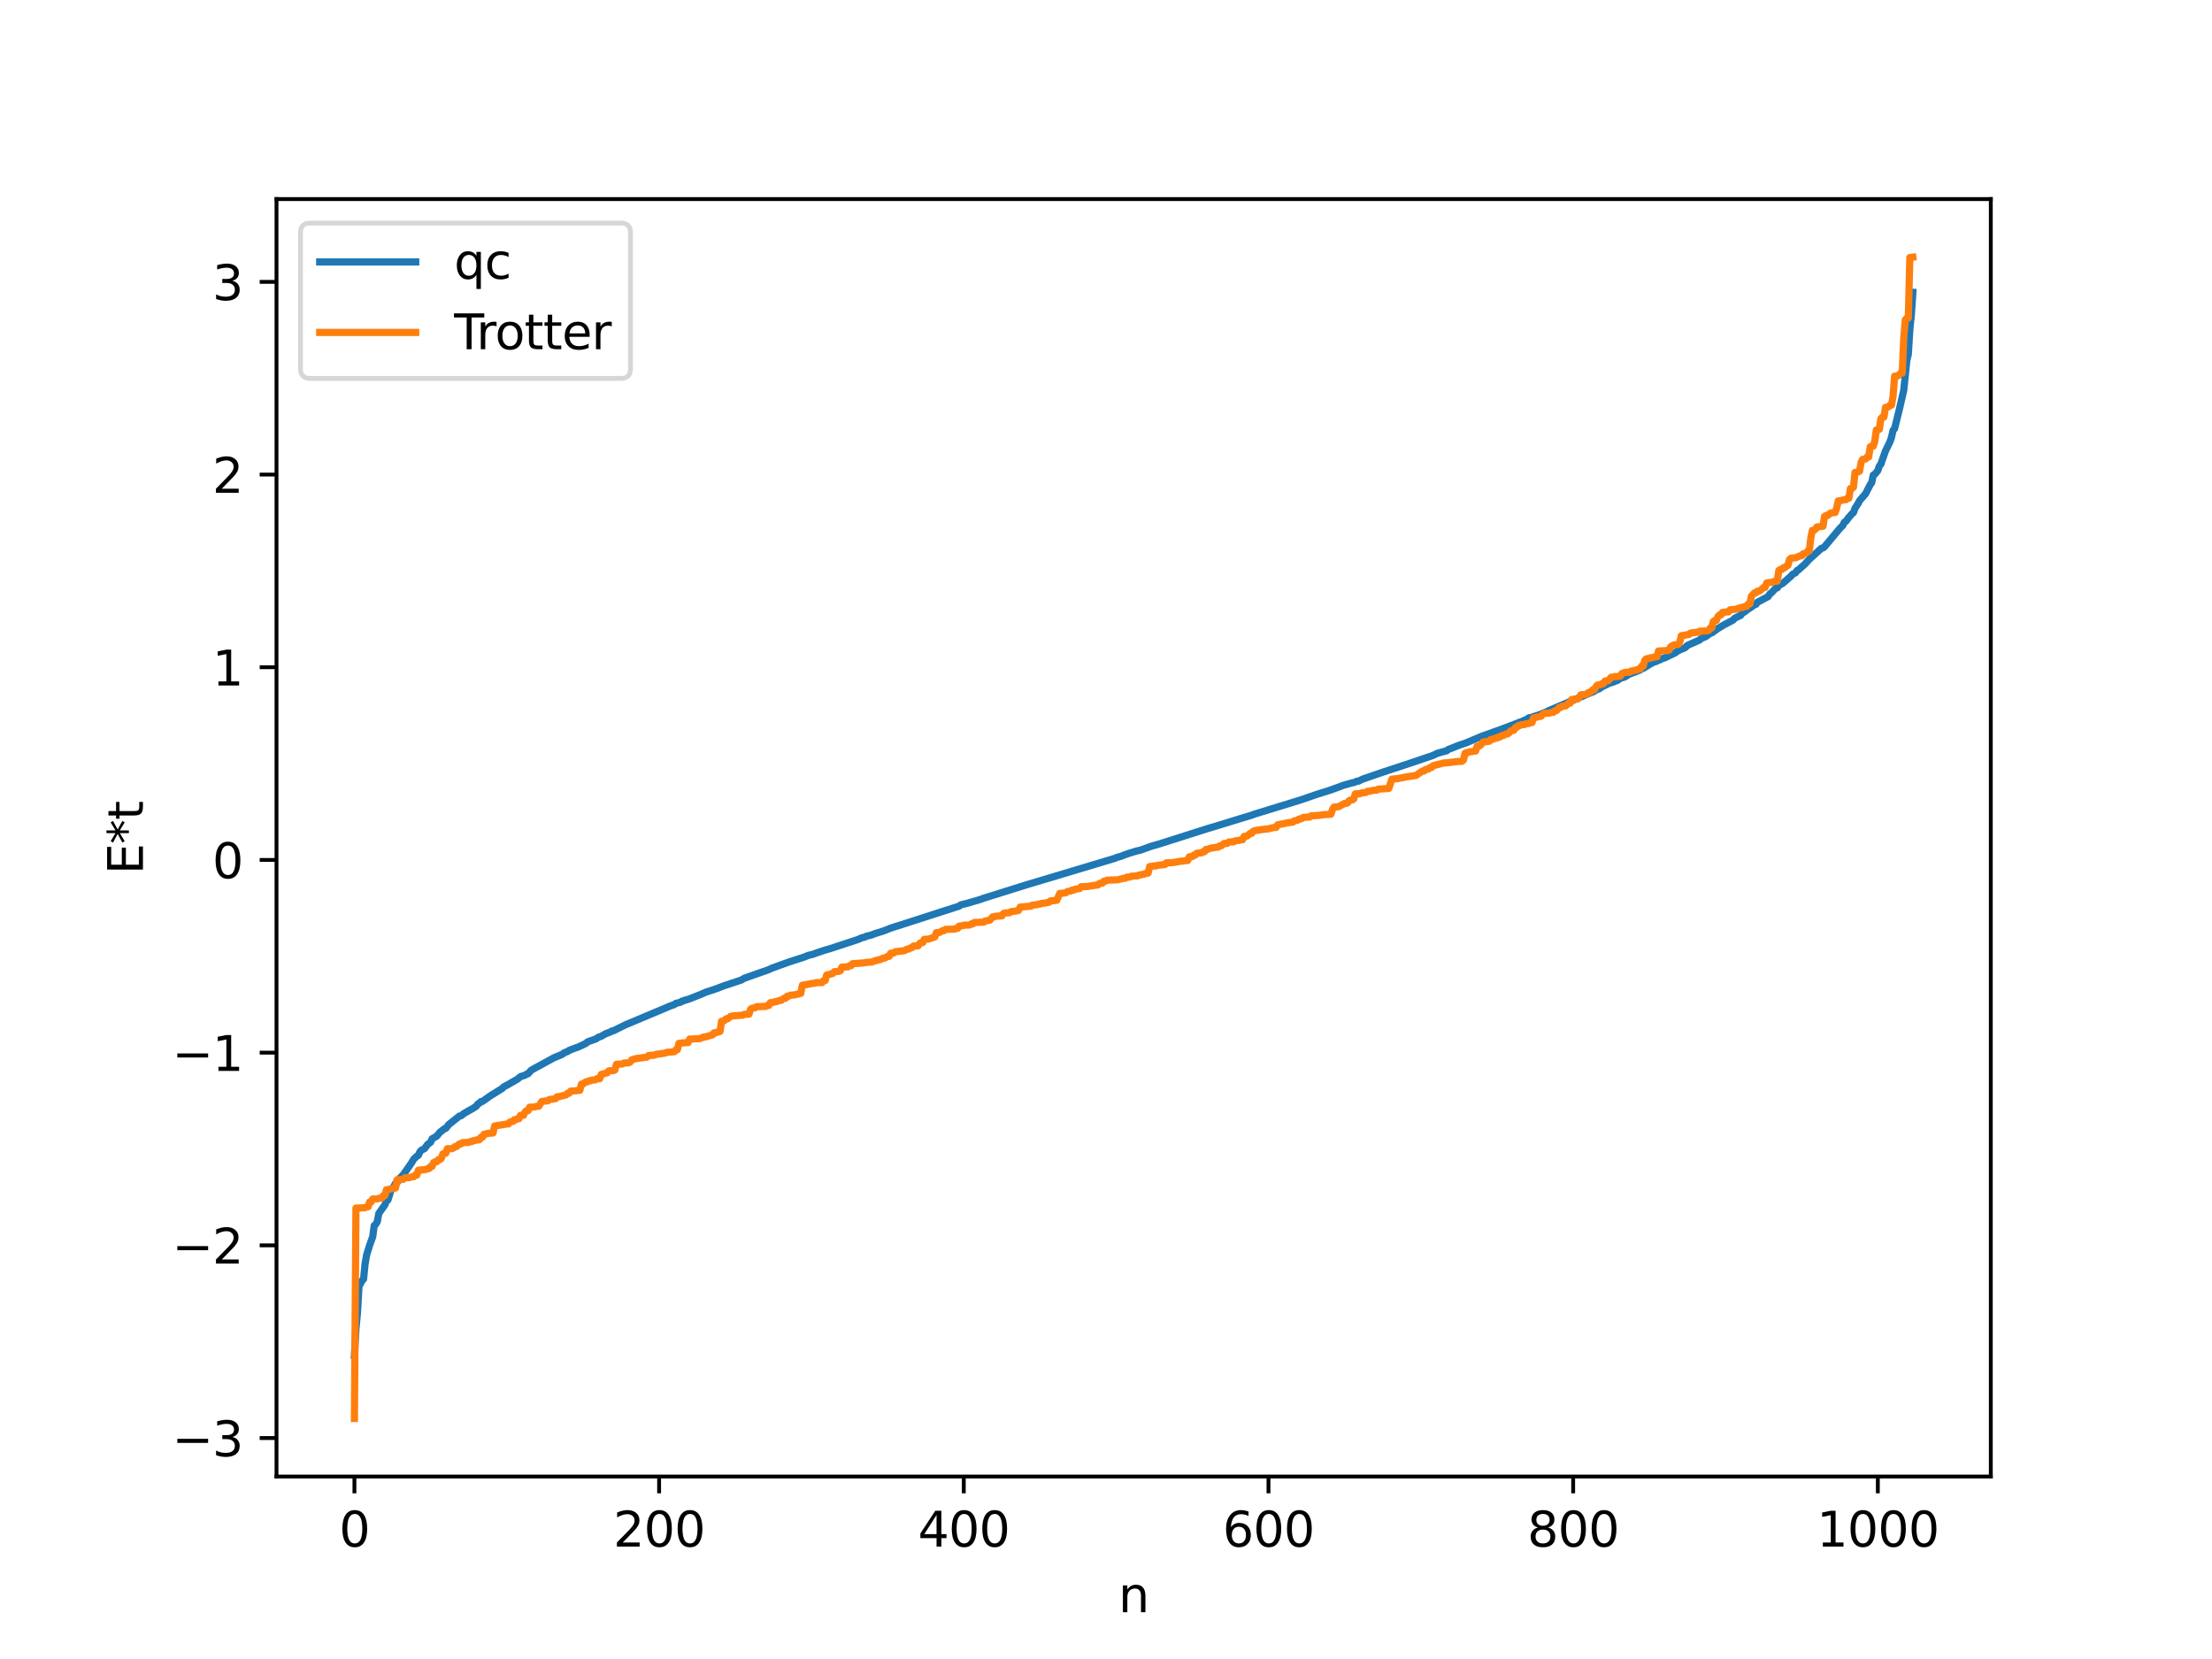 <?xml version="1.0" encoding="utf-8" standalone="no"?>
<!DOCTYPE svg PUBLIC "-//W3C//DTD SVG 1.1//EN"
  "http://www.w3.org/Graphics/SVG/1.1/DTD/svg11.dtd">
<svg xmlns:xlink="http://www.w3.org/1999/xlink" width="460.8pt" height="345.6pt" viewBox="0 0 460.8 345.6" xmlns="http://www.w3.org/2000/svg" version="1.1">
 <defs>
  <style type="text/css">*{stroke-linejoin: round; stroke-linecap: butt}</style>
 </defs>
 <g id="figure_1">
  <g id="patch_1">
   <path d="M 0 345.6 
L 460.8 345.6 
L 460.8 0 
L 0 0 
z
" style="fill: #ffffff"/>
  </g>
  <g id="axes_1">
   <g id="patch_2">
    <path d="M 57.6 307.584 
L 414.72 307.584 
L 414.72 41.472 
L 57.6 41.472 
z
" style="fill: #ffffff"/>
   </g>
   <g id="matplotlib.axis_1">
    <g id="xtick_1">
     <g id="line2d_1">
      <defs>
       <path id="m2cb84e9b79" d="M 0 0 
L 0 3.5 
" style="stroke: #000000; stroke-width: 0.8"/>
      </defs>
      <g>
       <use xlink:href="#m2cb84e9b79" x="73.833" y="307.584" style="stroke: #000000; stroke-width: 0.8"/>
      </g>
     </g>
     <g id="text_1">
      <!-- 0 -->
      <g transform="translate(70.651 322.182) scale(0.1 -0.1)">
       <defs>
        <path id="DejaVuSans-30" d="M 2034 4250 
Q 1547 4250 1301 3770 
Q 1056 3291 1056 2328 
Q 1056 1369 1301 889 
Q 1547 409 2034 409 
Q 2525 409 2770 889 
Q 3016 1369 3016 2328 
Q 3016 3291 2770 3770 
Q 2525 4250 2034 4250 
z
M 2034 4750 
Q 2819 4750 3233 4129 
Q 3647 3509 3647 2328 
Q 3647 1150 3233 529 
Q 2819 -91 2034 -91 
Q 1250 -91 836 529 
Q 422 1150 422 2328 
Q 422 3509 836 4129 
Q 1250 4750 2034 4750 
z
" transform="scale(0.016)"/>
       </defs>
       <use xlink:href="#DejaVuSans-30"/>
      </g>
     </g>
    </g>
    <g id="xtick_2">
     <g id="line2d_2">
      <g>
       <use xlink:href="#m2cb84e9b79" x="137.304" y="307.584" style="stroke: #000000; stroke-width: 0.8"/>
      </g>
     </g>
     <g id="text_2">
      <!-- 200 -->
      <g transform="translate(127.76 322.182) scale(0.1 -0.1)">
       <defs>
        <path id="DejaVuSans-32" d="M 1228 531 
L 3431 531 
L 3431 0 
L 469 0 
L 469 531 
Q 828 903 1448 1529 
Q 2069 2156 2228 2338 
Q 2531 2678 2651 2914 
Q 2772 3150 2772 3378 
Q 2772 3750 2511 3984 
Q 2250 4219 1831 4219 
Q 1534 4219 1204 4116 
Q 875 4013 500 3803 
L 500 4441 
Q 881 4594 1212 4672 
Q 1544 4750 1819 4750 
Q 2544 4750 2975 4387 
Q 3406 4025 3406 3419 
Q 3406 3131 3298 2873 
Q 3191 2616 2906 2266 
Q 2828 2175 2409 1742 
Q 1991 1309 1228 531 
z
" transform="scale(0.016)"/>
       </defs>
       <use xlink:href="#DejaVuSans-32"/>
       <use xlink:href="#DejaVuSans-30" x="63.623"/>
       <use xlink:href="#DejaVuSans-30" x="127.246"/>
      </g>
     </g>
    </g>
    <g id="xtick_3">
     <g id="line2d_3">
      <g>
       <use xlink:href="#m2cb84e9b79" x="200.775" y="307.584" style="stroke: #000000; stroke-width: 0.8"/>
      </g>
     </g>
     <g id="text_3">
      <!-- 400 -->
      <g transform="translate(191.231 322.182) scale(0.1 -0.1)">
       <defs>
        <path id="DejaVuSans-34" d="M 2419 4116 
L 825 1625 
L 2419 1625 
L 2419 4116 
z
M 2253 4666 
L 3047 4666 
L 3047 1625 
L 3713 1625 
L 3713 1100 
L 3047 1100 
L 3047 0 
L 2419 0 
L 2419 1100 
L 313 1100 
L 313 1709 
L 2253 4666 
z
" transform="scale(0.016)"/>
       </defs>
       <use xlink:href="#DejaVuSans-34"/>
       <use xlink:href="#DejaVuSans-30" x="63.623"/>
       <use xlink:href="#DejaVuSans-30" x="127.246"/>
      </g>
     </g>
    </g>
    <g id="xtick_4">
     <g id="line2d_4">
      <g>
       <use xlink:href="#m2cb84e9b79" x="264.246" y="307.584" style="stroke: #000000; stroke-width: 0.8"/>
      </g>
     </g>
     <g id="text_4">
      <!-- 600 -->
      <g transform="translate(254.702 322.182) scale(0.1 -0.1)">
       <defs>
        <path id="DejaVuSans-36" d="M 2113 2584 
Q 1688 2584 1439 2293 
Q 1191 2003 1191 1497 
Q 1191 994 1439 701 
Q 1688 409 2113 409 
Q 2538 409 2786 701 
Q 3034 994 3034 1497 
Q 3034 2003 2786 2293 
Q 2538 2584 2113 2584 
z
M 3366 4563 
L 3366 3988 
Q 3128 4100 2886 4159 
Q 2644 4219 2406 4219 
Q 1781 4219 1451 3797 
Q 1122 3375 1075 2522 
Q 1259 2794 1537 2939 
Q 1816 3084 2150 3084 
Q 2853 3084 3261 2657 
Q 3669 2231 3669 1497 
Q 3669 778 3244 343 
Q 2819 -91 2113 -91 
Q 1303 -91 875 529 
Q 447 1150 447 2328 
Q 447 3434 972 4092 
Q 1497 4750 2381 4750 
Q 2619 4750 2861 4703 
Q 3103 4656 3366 4563 
z
" transform="scale(0.016)"/>
       </defs>
       <use xlink:href="#DejaVuSans-36"/>
       <use xlink:href="#DejaVuSans-30" x="63.623"/>
       <use xlink:href="#DejaVuSans-30" x="127.246"/>
      </g>
     </g>
    </g>
    <g id="xtick_5">
     <g id="line2d_5">
      <g>
       <use xlink:href="#m2cb84e9b79" x="327.717" y="307.584" style="stroke: #000000; stroke-width: 0.8"/>
      </g>
     </g>
     <g id="text_5">
      <!-- 800 -->
      <g transform="translate(318.173 322.182) scale(0.1 -0.1)">
       <defs>
        <path id="DejaVuSans-38" d="M 2034 2216 
Q 1584 2216 1326 1975 
Q 1069 1734 1069 1313 
Q 1069 891 1326 650 
Q 1584 409 2034 409 
Q 2484 409 2743 651 
Q 3003 894 3003 1313 
Q 3003 1734 2745 1975 
Q 2488 2216 2034 2216 
z
M 1403 2484 
Q 997 2584 770 2862 
Q 544 3141 544 3541 
Q 544 4100 942 4425 
Q 1341 4750 2034 4750 
Q 2731 4750 3128 4425 
Q 3525 4100 3525 3541 
Q 3525 3141 3298 2862 
Q 3072 2584 2669 2484 
Q 3125 2378 3379 2068 
Q 3634 1759 3634 1313 
Q 3634 634 3220 271 
Q 2806 -91 2034 -91 
Q 1263 -91 848 271 
Q 434 634 434 1313 
Q 434 1759 690 2068 
Q 947 2378 1403 2484 
z
M 1172 3481 
Q 1172 3119 1398 2916 
Q 1625 2713 2034 2713 
Q 2441 2713 2670 2916 
Q 2900 3119 2900 3481 
Q 2900 3844 2670 4047 
Q 2441 4250 2034 4250 
Q 1625 4250 1398 4047 
Q 1172 3844 1172 3481 
z
" transform="scale(0.016)"/>
       </defs>
       <use xlink:href="#DejaVuSans-38"/>
       <use xlink:href="#DejaVuSans-30" x="63.623"/>
       <use xlink:href="#DejaVuSans-30" x="127.246"/>
      </g>
     </g>
    </g>
    <g id="xtick_6">
     <g id="line2d_6">
      <g>
       <use xlink:href="#m2cb84e9b79" x="391.188" y="307.584" style="stroke: #000000; stroke-width: 0.8"/>
      </g>
     </g>
     <g id="text_6">
      <!-- 1000 -->
      <g transform="translate(378.463 322.182) scale(0.1 -0.1)">
       <defs>
        <path id="DejaVuSans-31" d="M 794 531 
L 1825 531 
L 1825 4091 
L 703 3866 
L 703 4441 
L 1819 4666 
L 2450 4666 
L 2450 531 
L 3481 531 
L 3481 0 
L 794 0 
L 794 531 
z
" transform="scale(0.016)"/>
       </defs>
       <use xlink:href="#DejaVuSans-31"/>
       <use xlink:href="#DejaVuSans-30" x="63.623"/>
       <use xlink:href="#DejaVuSans-30" x="127.246"/>
       <use xlink:href="#DejaVuSans-30" x="190.869"/>
      </g>
     </g>
    </g>
    <g id="text_7">
     <!-- n -->
     <g transform="translate(232.991 335.861) scale(0.1 -0.1)">
      <defs>
       <path id="DejaVuSans-6e" d="M 3513 2113 
L 3513 0 
L 2938 0 
L 2938 2094 
Q 2938 2591 2744 2837 
Q 2550 3084 2163 3084 
Q 1697 3084 1428 2787 
Q 1159 2491 1159 1978 
L 1159 0 
L 581 0 
L 581 3500 
L 1159 3500 
L 1159 2956 
Q 1366 3272 1645 3428 
Q 1925 3584 2291 3584 
Q 2894 3584 3203 3211 
Q 3513 2838 3513 2113 
z
" transform="scale(0.016)"/>
      </defs>
      <use xlink:href="#DejaVuSans-6e"/>
     </g>
    </g>
   </g>
   <g id="matplotlib.axis_2">
    <g id="ytick_1">
     <g id="line2d_7">
      <defs>
       <path id="m5fd52ab9f4" d="M 0 0 
L -3.5 0 
" style="stroke: #000000; stroke-width: 0.8"/>
      </defs>
      <g>
       <use xlink:href="#m5fd52ab9f4" x="57.6" y="299.568" style="stroke: #000000; stroke-width: 0.8"/>
      </g>
     </g>
     <g id="text_8">
      <!-- −3 -->
      <g transform="translate(35.858 303.367) scale(0.1 -0.1)">
       <defs>
        <path id="DejaVuSans-2212" d="M 678 2272 
L 4684 2272 
L 4684 1741 
L 678 1741 
L 678 2272 
z
" transform="scale(0.016)"/>
        <path id="DejaVuSans-33" d="M 2597 2516 
Q 3050 2419 3304 2112 
Q 3559 1806 3559 1356 
Q 3559 666 3084 287 
Q 2609 -91 1734 -91 
Q 1441 -91 1130 -33 
Q 819 25 488 141 
L 488 750 
Q 750 597 1062 519 
Q 1375 441 1716 441 
Q 2309 441 2620 675 
Q 2931 909 2931 1356 
Q 2931 1769 2642 2001 
Q 2353 2234 1838 2234 
L 1294 2234 
L 1294 2753 
L 1863 2753 
Q 2328 2753 2575 2939 
Q 2822 3125 2822 3475 
Q 2822 3834 2567 4026 
Q 2313 4219 1838 4219 
Q 1578 4219 1281 4162 
Q 984 4106 628 3988 
L 628 4550 
Q 988 4650 1302 4700 
Q 1616 4750 1894 4750 
Q 2613 4750 3031 4423 
Q 3450 4097 3450 3541 
Q 3450 3153 3228 2886 
Q 3006 2619 2597 2516 
z
" transform="scale(0.016)"/>
       </defs>
       <use xlink:href="#DejaVuSans-2212"/>
       <use xlink:href="#DejaVuSans-33" x="83.789"/>
      </g>
     </g>
    </g>
    <g id="ytick_2">
     <g id="line2d_8">
      <g>
       <use xlink:href="#m5fd52ab9f4" x="57.6" y="259.426" style="stroke: #000000; stroke-width: 0.8"/>
      </g>
     </g>
     <g id="text_9">
      <!-- −2 -->
      <g transform="translate(35.858 263.225) scale(0.1 -0.1)">
       <use xlink:href="#DejaVuSans-2212"/>
       <use xlink:href="#DejaVuSans-32" x="83.789"/>
      </g>
     </g>
    </g>
    <g id="ytick_3">
     <g id="line2d_9">
      <g>
       <use xlink:href="#m5fd52ab9f4" x="57.6" y="219.284" style="stroke: #000000; stroke-width: 0.8"/>
      </g>
     </g>
     <g id="text_10">
      <!-- −1 -->
      <g transform="translate(35.858 223.083) scale(0.1 -0.1)">
       <use xlink:href="#DejaVuSans-2212"/>
       <use xlink:href="#DejaVuSans-31" x="83.789"/>
      </g>
     </g>
    </g>
    <g id="ytick_4">
     <g id="line2d_10">
      <g>
       <use xlink:href="#m5fd52ab9f4" x="57.6" y="179.142" style="stroke: #000000; stroke-width: 0.8"/>
      </g>
     </g>
     <g id="text_11">
      <!-- 0 -->
      <g transform="translate(44.237 182.941) scale(0.1 -0.1)">
       <use xlink:href="#DejaVuSans-30"/>
      </g>
     </g>
    </g>
    <g id="ytick_5">
     <g id="line2d_11">
      <g>
       <use xlink:href="#m5fd52ab9f4" x="57.6" y="139" style="stroke: #000000; stroke-width: 0.8"/>
      </g>
     </g>
     <g id="text_12">
      <!-- 1 -->
      <g transform="translate(44.237 142.799) scale(0.1 -0.1)">
       <use xlink:href="#DejaVuSans-31"/>
      </g>
     </g>
    </g>
    <g id="ytick_6">
     <g id="line2d_12">
      <g>
       <use xlink:href="#m5fd52ab9f4" x="57.6" y="98.858" style="stroke: #000000; stroke-width: 0.8"/>
      </g>
     </g>
     <g id="text_13">
      <!-- 2 -->
      <g transform="translate(44.237 102.657) scale(0.1 -0.1)">
       <use xlink:href="#DejaVuSans-32"/>
      </g>
     </g>
    </g>
    <g id="ytick_7">
     <g id="line2d_13">
      <g>
       <use xlink:href="#m5fd52ab9f4" x="57.6" y="58.716" style="stroke: #000000; stroke-width: 0.8"/>
      </g>
     </g>
     <g id="text_14">
      <!-- 3 -->
      <g transform="translate(44.237 62.515) scale(0.1 -0.1)">
       <use xlink:href="#DejaVuSans-33"/>
      </g>
     </g>
    </g>
    <g id="text_15">
     <!-- E*t -->
     <g transform="translate(29.778 182.148) rotate(-90) scale(0.1 -0.1)">
      <defs>
       <path id="DejaVuSans-45" d="M 628 4666 
L 3578 4666 
L 3578 4134 
L 1259 4134 
L 1259 2753 
L 3481 2753 
L 3481 2222 
L 1259 2222 
L 1259 531 
L 3634 531 
L 3634 0 
L 628 0 
L 628 4666 
z
" transform="scale(0.016)"/>
       <path id="DejaVuSans-2a" d="M 3009 3897 
L 1888 3291 
L 3009 2681 
L 2828 2375 
L 1778 3009 
L 1778 1831 
L 1422 1831 
L 1422 3009 
L 372 2375 
L 191 2681 
L 1313 3291 
L 191 3897 
L 372 4206 
L 1422 3572 
L 1422 4750 
L 1778 4750 
L 1778 3572 
L 2828 4206 
L 3009 3897 
z
" transform="scale(0.016)"/>
       <path id="DejaVuSans-74" d="M 1172 4494 
L 1172 3500 
L 2356 3500 
L 2356 3053 
L 1172 3053 
L 1172 1153 
Q 1172 725 1289 603 
Q 1406 481 1766 481 
L 2356 481 
L 2356 0 
L 1766 0 
Q 1100 0 847 248 
Q 594 497 594 1153 
L 594 3053 
L 172 3053 
L 172 3500 
L 594 3500 
L 594 4494 
L 1172 4494 
z
" transform="scale(0.016)"/>
      </defs>
      <use xlink:href="#DejaVuSans-45"/>
      <use xlink:href="#DejaVuSans-2a" x="63.184"/>
      <use xlink:href="#DejaVuSans-74" x="113.184"/>
     </g>
    </g>
   </g>
   <g id="line2d_14">
    <path d="M 73.833 282.365 
L 74.15 276.83 
L 74.467 273.467 
L 74.785 267.968 
L 75.42 266.782 
L 75.737 266.468 
L 76.054 263.285 
L 76.372 261.428 
L 77.006 259.392 
L 77.641 257.63 
L 77.958 255.325 
L 78.276 255.011 
L 78.593 254.503 
L 78.91 252.786 
L 80.18 251.002 
L 80.497 250.157 
L 80.815 249.979 
L 81.449 247.951 
L 81.767 247.665 
L 82.401 246.498 
L 82.719 246.357 
L 83.353 245.376 
L 83.988 244.74 
L 85.575 242.484 
L 86.21 241.442 
L 86.844 240.856 
L 87.162 240.657 
L 87.479 239.936 
L 87.796 239.6 
L 88.431 239.286 
L 89.066 238.422 
L 89.7 237.946 
L 90.018 237.225 
L 90.97 236.694 
L 91.605 235.914 
L 92.557 235.154 
L 92.874 235.049 
L 93.509 234.251 
L 95.73 232.487 
L 96.048 232.432 
L 96.682 231.936 
L 98.586 230.857 
L 99.221 230.45 
L 99.539 229.976 
L 99.856 229.827 
L 100.173 229.485 
L 100.491 229.454 
L 102.077 228.323 
L 104.616 226.746 
L 104.934 226.411 
L 105.568 226.083 
L 107.79 224.812 
L 108.424 224.279 
L 109.377 223.987 
L 109.694 223.756 
L 110.011 223.679 
L 110.646 222.949 
L 115.406 220.344 
L 116.993 219.696 
L 117.628 219.283 
L 118.262 219.036 
L 118.58 218.809 
L 119.215 218.553 
L 120.484 218.102 
L 122.071 217.36 
L 122.388 217.045 
L 123.975 216.491 
L 124.292 216.352 
L 124.61 216.092 
L 125.244 215.873 
L 126.196 215.33 
L 127.148 214.99 
L 127.466 214.769 
L 127.783 214.734 
L 130.322 213.474 
L 138.256 210.146 
L 139.525 209.592 
L 140.477 209.276 
L 140.795 209.015 
L 141.747 208.796 
L 142.064 208.548 
L 142.381 208.519 
L 142.699 208.327 
L 143.016 208.283 
L 143.651 208.078 
L 146.19 207.067 
L 147.142 206.651 
L 148.729 206.141 
L 149.998 205.671 
L 150.633 205.42 
L 154.441 204.154 
L 155.076 203.777 
L 160.153 201.992 
L 160.788 201.692 
L 164.279 200.426 
L 164.914 200.22 
L 165.548 200.01 
L 167.453 199.402 
L 168.405 199.014 
L 169.357 198.792 
L 170.309 198.442 
L 171.896 197.911 
L 172.848 197.647 
L 178.877 195.664 
L 179.512 195.355 
L 180.147 195.232 
L 180.464 195.028 
L 181.416 194.82 
L 182.368 194.46 
L 183.955 193.971 
L 185.542 193.345 
L 186.177 193.137 
L 187.763 192.636 
L 199.823 188.751 
L 200.14 188.498 
L 201.41 188.194 
L 204.266 187.358 
L 204.9 187.118 
L 213.786 184.335 
L 232.193 178.821 
L 232.828 178.555 
L 233.462 178.407 
L 234.415 178.029 
L 235.049 177.806 
L 236.636 177.314 
L 237.588 177.098 
L 239.81 176.293 
L 241.396 175.841 
L 251.552 172.612 
L 252.504 172.331 
L 256.312 171.17 
L 258.216 170.582 
L 260.755 169.812 
L 261.39 169.575 
L 269.641 167.04 
L 271.228 166.544 
L 274.401 165.448 
L 276.94 164.658 
L 278.844 163.973 
L 279.796 163.607 
L 281.7 163.067 
L 282.018 163.034 
L 282.653 162.747 
L 282.97 162.727 
L 283.922 162.283 
L 287.096 161.191 
L 288.048 160.863 
L 294.077 158.876 
L 294.712 158.66 
L 298.52 157.365 
L 299.472 156.909 
L 301.059 156.475 
L 301.377 156.397 
L 301.694 156.13 
L 302.646 155.77 
L 303.915 155.257 
L 305.502 154.718 
L 308.676 153.379 
L 311.215 152.468 
L 313.436 151.664 
L 316.927 150.318 
L 317.244 150.24 
L 317.562 150.027 
L 317.879 149.962 
L 318.514 149.516 
L 318.831 149.508 
L 319.783 149.171 
L 320.418 148.99 
L 322.005 148.344 
L 322.639 148.03 
L 330.891 144.508 
L 331.843 144.132 
L 332.795 143.577 
L 333.112 143.514 
L 333.747 143.06 
L 334.699 142.61 
L 335.016 142.412 
L 335.968 142.126 
L 336.603 141.851 
L 336.92 141.771 
L 337.555 141.312 
L 338.507 141.006 
L 339.459 140.416 
L 341.046 139.823 
L 341.681 139.556 
L 341.998 139.298 
L 342.315 139.231 
L 343.902 138.248 
L 344.537 137.919 
L 344.854 137.863 
L 345.489 137.553 
L 345.806 137.461 
L 346.124 137.249 
L 346.758 137.057 
L 348.98 135.996 
L 349.615 135.526 
L 350.884 134.997 
L 351.201 134.792 
L 351.519 134.45 
L 354.058 133.326 
L 354.375 133.017 
L 355.01 132.74 
L 355.327 132.626 
L 356.279 131.936 
L 356.596 131.839 
L 357.866 130.938 
L 358.5 130.554 
L 359.135 130.168 
L 361.039 129.169 
L 361.357 128.796 
L 362.626 128.185 
L 362.943 127.673 
L 363.261 127.577 
L 364.213 126.859 
L 365.165 126.228 
L 365.482 125.968 
L 365.8 125.898 
L 366.117 125.46 
L 368.339 124.274 
L 368.656 123.751 
L 368.973 123.536 
L 369.925 122.53 
L 370.243 122.471 
L 370.56 121.98 
L 371.512 121.418 
L 372.464 120.578 
L 373.099 120.029 
L 373.416 119.635 
L 374.051 119.321 
L 374.368 118.835 
L 374.686 118.695 
L 375.32 118.109 
L 375.955 117.558 
L 376.907 116.516 
L 379.446 114.215 
L 379.763 114.149 
L 380.081 113.901 
L 383.254 110.104 
L 383.889 109.465 
L 384.206 108.793 
L 384.524 108.616 
L 385.158 107.76 
L 385.793 107.05 
L 386.11 106.773 
L 386.428 105.899 
L 387.062 104.909 
L 387.38 104.294 
L 388.649 102.828 
L 389.601 100.956 
L 389.919 100.522 
L 390.236 98.968 
L 390.553 98.803 
L 391.188 98.017 
L 391.505 97.085 
L 391.823 96.677 
L 392.775 93.945 
L 393.727 92.007 
L 394.044 91.048 
L 394.362 89.648 
L 394.679 89.283 
L 395.631 85.427 
L 396.583 81.326 
L 397.218 75.14 
L 397.535 73.798 
L 397.853 68.622 
L 398.17 65.581 
L 398.487 60.886 
L 398.487 60.886 
" clip-path="url(#pcd5ecfc90d)" style="fill: none; stroke: #1f77b4; stroke-width: 1.5; stroke-linecap: square"/>
   </g>
   <g id="line2d_15">
    <path d="M 73.833 295.488 
L 74.15 251.671 
L 76.054 251.587 
L 76.372 251.385 
L 76.689 251.385 
L 77.006 250.394 
L 77.324 250.394 
L 77.641 249.771 
L 78.593 249.767 
L 78.91 249.623 
L 79.545 249.566 
L 79.862 249.058 
L 80.18 249.058 
L 80.497 247.844 
L 80.815 247.844 
L 81.132 247.713 
L 81.767 247.604 
L 82.084 247.477 
L 82.401 247.477 
L 82.719 245.781 
L 83.988 245.68 
L 84.305 245.355 
L 85.258 245.325 
L 85.575 245.205 
L 86.21 245.115 
L 86.527 244.774 
L 86.844 244.774 
L 87.162 243.776 
L 88.748 243.625 
L 89.066 243.446 
L 89.383 243.446 
L 89.7 242.978 
L 90.018 242.978 
L 90.335 242.197 
L 90.653 242.015 
L 90.97 242.015 
L 91.287 241.588 
L 91.605 241.588 
L 91.922 241.332 
L 92.239 240.403 
L 92.557 240.236 
L 92.874 240.236 
L 93.191 239.301 
L 94.143 239.284 
L 94.461 239.169 
L 94.778 238.849 
L 95.096 238.849 
L 95.73 238.284 
L 96.048 238.284 
L 96.365 238.026 
L 97.634 237.985 
L 97.952 237.81 
L 98.269 237.81 
L 98.586 237.622 
L 98.904 237.622 
L 99.221 237.468 
L 99.856 237.435 
L 100.173 236.919 
L 100.491 236.919 
L 100.808 236.293 
L 101.125 236.293 
L 101.443 236.132 
L 102.712 236.023 
L 103.029 234.567 
L 105.568 234.151 
L 105.886 234.151 
L 106.203 233.768 
L 106.52 233.628 
L 106.838 233.628 
L 107.155 233.253 
L 107.472 233.253 
L 107.79 233.046 
L 108.107 233.046 
L 108.424 232.346 
L 109.059 232.345 
L 109.377 231.633 
L 109.694 231.376 
L 110.011 231.376 
L 110.329 230.657 
L 111.281 230.608 
L 111.915 230.46 
L 112.233 230.46 
L 112.867 229.457 
L 114.137 229.307 
L 114.454 229.047 
L 115.089 228.98 
L 115.724 228.875 
L 116.041 228.492 
L 116.676 228.405 
L 117.945 228.077 
L 118.262 227.728 
L 118.58 227.728 
L 118.897 227.296 
L 119.849 227.232 
L 120.801 227.119 
L 121.119 225.826 
L 121.436 225.826 
L 122.071 225.359 
L 122.388 225.359 
L 122.705 225.148 
L 123.023 225.148 
L 123.34 224.993 
L 123.975 224.969 
L 124.292 224.726 
L 124.927 224.724 
L 125.244 223.829 
L 126.514 223.476 
L 126.831 223.077 
L 127.783 223.019 
L 128.1 222.896 
L 128.418 221.706 
L 129.687 221.641 
L 130.005 221.437 
L 130.957 221.401 
L 131.274 221.255 
L 131.591 220.801 
L 132.226 220.584 
L 132.861 220.478 
L 134.765 220.217 
L 135.082 219.899 
L 136.352 219.804 
L 136.669 219.646 
L 138.573 219.378 
L 138.891 219.22 
L 139.843 219.153 
L 140.477 219.092 
L 140.795 218.678 
L 141.112 218.678 
L 141.429 217.349 
L 142.381 217.24 
L 143.334 217.197 
L 143.651 216.462 
L 145.555 216.375 
L 145.872 216.346 
L 146.507 216.047 
L 146.824 216.047 
L 148.411 215.588 
L 148.729 215.161 
L 149.046 215.161 
L 149.363 214.992 
L 149.681 214.992 
L 149.998 214.848 
L 150.315 212.739 
L 150.633 212.739 
L 150.95 212.557 
L 151.267 212.229 
L 151.585 212.229 
L 152.22 211.715 
L 152.854 211.61 
L 154.441 211.494 
L 154.758 211.474 
L 155.076 211.297 
L 156.028 211.271 
L 156.345 210.266 
L 156.662 210.038 
L 157.297 209.938 
L 157.615 209.716 
L 159.519 209.645 
L 159.836 209.467 
L 160.153 209.467 
L 160.471 208.869 
L 161.105 208.813 
L 161.423 208.658 
L 161.74 208.658 
L 162.375 208.413 
L 162.692 208.413 
L 163.327 207.956 
L 163.644 207.956 
L 163.962 207.539 
L 164.279 207.539 
L 164.596 207.335 
L 165.548 207.242 
L 166.818 206.935 
L 167.135 205.253 
L 169.357 204.848 
L 169.674 204.832 
L 169.991 204.703 
L 171.261 204.688 
L 171.578 204.262 
L 171.896 204.262 
L 172.213 203.116 
L 173.482 202.792 
L 173.8 202.423 
L 174.752 202.354 
L 175.069 202.199 
L 175.386 201.464 
L 176.656 201.408 
L 176.973 201.172 
L 177.291 201.172 
L 177.608 200.752 
L 179.829 200.601 
L 180.464 200.493 
L 181.734 200.389 
L 182.368 200.088 
L 182.686 200.088 
L 183.003 199.927 
L 183.32 199.927 
L 183.955 199.599 
L 184.272 199.599 
L 184.907 199.236 
L 185.224 199.236 
L 185.542 198.58 
L 186.177 198.534 
L 186.494 198.254 
L 187.446 198.156 
L 188.398 198.049 
L 189.033 197.699 
L 189.35 197.699 
L 189.667 197.46 
L 189.985 197.41 
L 190.302 197.071 
L 191.254 197.036 
L 191.572 196.548 
L 191.889 196.369 
L 192.206 196.369 
L 192.524 195.698 
L 193.476 195.612 
L 194.745 195.173 
L 195.062 194.28 
L 195.697 194.261 
L 196.332 193.875 
L 196.649 193.875 
L 196.967 193.597 
L 198.871 193.557 
L 199.188 193.39 
L 199.505 193.39 
L 199.823 192.923 
L 200.458 192.863 
L 200.775 192.734 
L 202.044 192.687 
L 202.362 192.45 
L 202.679 192.45 
L 202.996 192.158 
L 204.9 192.107 
L 205.218 191.852 
L 205.535 191.852 
L 205.853 191.718 
L 206.17 191.718 
L 206.805 190.989 
L 207.122 190.989 
L 207.439 190.861 
L 208.709 190.793 
L 209.026 190.314 
L 209.343 190.194 
L 210.296 190.141 
L 210.613 189.91 
L 211.248 189.841 
L 211.882 189.731 
L 212.2 189.643 
L 212.517 188.967 
L 214.104 188.819 
L 214.739 188.79 
L 215.056 188.557 
L 216.008 188.469 
L 216.325 188.344 
L 216.643 188.344 
L 216.96 188.198 
L 217.595 188.136 
L 218.547 187.958 
L 218.864 187.661 
L 219.499 187.62 
L 220.134 187.548 
L 220.768 186.116 
L 221.72 186.033 
L 222.038 185.975 
L 222.355 185.723 
L 222.99 185.632 
L 223.307 185.441 
L 223.624 185.441 
L 223.942 185.238 
L 224.894 185.11 
L 225.211 184.729 
L 226.481 184.68 
L 228.385 184.375 
L 228.702 184.375 
L 229.02 184.048 
L 229.654 183.97 
L 229.972 183.564 
L 230.289 183.564 
L 230.606 183.366 
L 232.828 183.275 
L 234.097 182.959 
L 234.415 182.959 
L 234.732 182.722 
L 235.367 182.717 
L 235.684 182.524 
L 236.953 182.461 
L 237.271 182.275 
L 237.588 182.275 
L 237.905 182.149 
L 238.223 182.149 
L 238.858 181.881 
L 239.175 181.881 
L 239.492 180.528 
L 239.81 180.528 
L 240.127 180.409 
L 240.762 180.399 
L 241.079 180.277 
L 241.714 180.201 
L 242.666 180.093 
L 242.983 179.749 
L 244.253 179.71 
L 245.839 179.43 
L 246.474 179.372 
L 247.109 179.264 
L 247.426 179.264 
L 247.743 178.491 
L 248.378 178.448 
L 248.696 178.117 
L 249.013 178.117 
L 249.33 177.726 
L 250.282 177.677 
L 250.6 177.432 
L 250.917 177.432 
L 251.234 176.943 
L 251.552 176.943 
L 252.186 176.698 
L 252.821 176.591 
L 253.773 176.468 
L 254.091 176.205 
L 254.408 176.205 
L 255.043 175.694 
L 255.677 175.688 
L 255.995 175.392 
L 256.947 175.371 
L 257.264 175.172 
L 258.216 175.056 
L 258.534 174.934 
L 258.851 174.934 
L 259.168 174.24 
L 259.803 174.155 
L 260.438 173.601 
L 260.755 173.601 
L 261.072 173.152 
L 261.707 172.96 
L 262.024 172.96 
L 262.659 172.844 
L 263.294 172.761 
L 264.246 172.659 
L 265.198 172.41 
L 265.833 172.36 
L 266.15 171.835 
L 268.372 171.382 
L 269.324 171.261 
L 269.641 170.988 
L 270.276 170.882 
L 270.593 170.631 
L 270.91 170.631 
L 271.545 170.271 
L 272.815 170.204 
L 273.132 169.953 
L 274.719 169.865 
L 275.671 169.717 
L 277.258 169.619 
L 277.575 168.638 
L 277.892 168.136 
L 278.844 168.052 
L 280.114 167.37 
L 280.431 167.37 
L 280.748 167.23 
L 281.066 166.78 
L 281.383 166.651 
L 281.7 166.651 
L 282.018 166.433 
L 282.335 165.377 
L 283.287 165.346 
L 283.605 165.176 
L 284.557 165.094 
L 284.874 164.832 
L 285.509 164.82 
L 285.826 164.664 
L 286.778 164.616 
L 287.096 164.395 
L 289.317 164.239 
L 289.952 162.313 
L 291.221 162.186 
L 292.808 161.877 
L 295.029 161.527 
L 295.664 161.056 
L 296.299 160.644 
L 296.616 160.644 
L 296.934 160.311 
L 297.568 160.218 
L 297.886 159.894 
L 298.203 159.894 
L 298.52 159.516 
L 300.742 158.954 
L 301.694 158.871 
L 303.598 158.646 
L 304.55 158.596 
L 304.867 158.314 
L 305.185 156.931 
L 305.502 156.778 
L 305.82 156.778 
L 306.137 156.62 
L 306.772 156.537 
L 307.406 156.452 
L 307.724 155.436 
L 308.041 155.436 
L 308.358 155.289 
L 308.993 154.58 
L 310.262 154.407 
L 310.58 154.043 
L 310.897 154.043 
L 311.532 153.772 
L 311.849 153.772 
L 312.167 153.516 
L 312.484 153.516 
L 312.801 153.234 
L 313.119 153.234 
L 313.753 152.894 
L 314.071 152.894 
L 314.388 152.661 
L 314.705 152.281 
L 315.023 152.149 
L 315.34 152.149 
L 315.658 151.573 
L 315.975 151.516 
L 316.292 151.152 
L 316.61 151.152 
L 316.927 150.964 
L 317.562 150.942 
L 317.879 150.77 
L 318.514 150.715 
L 318.831 150.525 
L 319.148 150.525 
L 319.466 149.552 
L 321.053 149.184 
L 321.37 148.767 
L 321.687 148.583 
L 322.639 148.577 
L 323.274 148.399 
L 323.591 148.399 
L 323.909 148.051 
L 324.226 148.051 
L 324.861 147.355 
L 325.178 147.355 
L 325.496 147.08 
L 326.13 147.071 
L 326.765 146.486 
L 327.082 146.486 
L 327.4 145.725 
L 328.352 145.641 
L 328.669 145.607 
L 328.986 145.327 
L 329.304 144.741 
L 330.573 144.618 
L 330.891 144.276 
L 331.208 144.276 
L 331.843 143.673 
L 332.16 143.673 
L 332.477 143.042 
L 332.795 142.697 
L 333.429 142.646 
L 333.747 142.408 
L 334.064 142.408 
L 334.381 141.858 
L 335.016 141.799 
L 335.651 141.075 
L 335.968 141.075 
L 336.286 140.956 
L 337.238 140.911 
L 337.555 140.829 
L 337.872 140.308 
L 338.507 140.069 
L 339.459 140.032 
L 339.777 139.778 
L 340.094 139.778 
L 340.729 139.578 
L 341.046 139.578 
L 341.363 139.365 
L 341.681 139.365 
L 341.998 138.76 
L 342.315 138.76 
L 342.633 137.554 
L 342.95 137.233 
L 343.585 137.156 
L 343.902 137.003 
L 344.22 137.003 
L 344.537 136.881 
L 345.172 136.798 
L 345.489 135.616 
L 347.393 135.524 
L 347.71 135.413 
L 348.028 134.724 
L 348.662 134.351 
L 349.615 134.241 
L 349.932 133.775 
L 350.249 132.437 
L 351.836 132.172 
L 352.153 131.889 
L 352.788 131.796 
L 353.74 131.698 
L 354.058 131.496 
L 355.644 131.426 
L 355.962 131.29 
L 356.279 130.808 
L 356.596 130.808 
L 356.914 129.472 
L 357.231 129.259 
L 357.548 129.259 
L 357.866 128.453 
L 358.183 128.113 
L 358.5 128.113 
L 358.818 127.574 
L 359.77 127.477 
L 360.087 127.457 
L 360.405 127.019 
L 361.674 126.912 
L 362.626 126.551 
L 362.943 126.551 
L 363.578 126.308 
L 363.896 126.308 
L 364.213 125.801 
L 364.53 125.801 
L 364.848 124.194 
L 365.482 123.497 
L 365.8 123.497 
L 366.117 123.151 
L 366.434 123.151 
L 366.752 122.96 
L 367.386 122.383 
L 367.704 122.383 
L 368.021 121.44 
L 368.656 121.344 
L 369.291 121.303 
L 369.608 121.092 
L 370.243 121.062 
L 370.56 118.838 
L 370.877 118.631 
L 371.195 118.631 
L 371.512 118.264 
L 371.829 118.264 
L 372.147 117.904 
L 372.464 117.796 
L 372.781 116.545 
L 373.099 116.277 
L 374.051 116.198 
L 375.003 115.783 
L 375.32 115.783 
L 375.638 115.349 
L 375.955 115.349 
L 376.272 115.154 
L 376.59 114.772 
L 376.907 114.772 
L 377.224 112.041 
L 377.542 110.485 
L 377.859 110.485 
L 378.177 110.262 
L 378.494 109.781 
L 379.763 109.637 
L 380.081 107.572 
L 380.398 107.397 
L 380.715 107.397 
L 381.35 106.858 
L 382.302 106.768 
L 382.62 105.811 
L 382.937 104.344 
L 383.572 104.267 
L 384.206 104.094 
L 384.524 104.094 
L 384.841 103.796 
L 385.158 103.796 
L 385.476 101.76 
L 385.793 101.76 
L 386.11 101.483 
L 386.428 98.421 
L 387.062 98.321 
L 387.38 98.145 
L 387.697 96.337 
L 388.015 95.698 
L 388.649 95.609 
L 388.967 95.184 
L 389.284 95.184 
L 389.601 93.068 
L 389.919 92.946 
L 390.236 92.946 
L 390.553 91.925 
L 390.871 89.569 
L 391.188 89.569 
L 391.505 89.429 
L 391.823 87.226 
L 392.14 86.875 
L 392.458 86.875 
L 392.775 84.871 
L 393.41 84.758 
L 393.727 84.394 
L 394.044 84.394 
L 394.362 82.465 
L 394.679 78.352 
L 395.314 78.336 
L 395.948 77.727 
L 396.266 77.727 
L 396.583 70.485 
L 396.9 66.639 
L 397.218 66.276 
L 397.535 66.276 
L 397.853 53.654 
L 398.487 53.568 
L 398.487 53.568 
" clip-path="url(#pcd5ecfc90d)" style="fill: none; stroke: #ff7f0e; stroke-width: 1.5; stroke-linecap: square"/>
   </g>
   <g id="patch_3">
    <path d="M 57.6 307.584 
L 57.6 41.472 
" style="fill: none; stroke: #000000; stroke-width: 0.8; stroke-linejoin: miter; stroke-linecap: square"/>
   </g>
   <g id="patch_4">
    <path d="M 414.72 307.584 
L 414.72 41.472 
" style="fill: none; stroke: #000000; stroke-width: 0.8; stroke-linejoin: miter; stroke-linecap: square"/>
   </g>
   <g id="patch_5">
    <path d="M 57.6 307.584 
L 414.72 307.584 
" style="fill: none; stroke: #000000; stroke-width: 0.8; stroke-linejoin: miter; stroke-linecap: square"/>
   </g>
   <g id="patch_6">
    <path d="M 57.6 41.472 
L 414.72 41.472 
" style="fill: none; stroke: #000000; stroke-width: 0.8; stroke-linejoin: miter; stroke-linecap: square"/>
   </g>
   <g id="legend_1">
    <g id="patch_7">
     <path d="M 64.6 78.828 
L 129.342 78.828 
Q 131.342 78.828 131.342 76.828 
L 131.342 48.472 
Q 131.342 46.472 129.342 46.472 
L 64.6 46.472 
Q 62.6 46.472 62.6 48.472 
L 62.6 76.828 
Q 62.6 78.828 64.6 78.828 
z
" style="fill: #ffffff; opacity: 0.8; stroke: #cccccc; stroke-linejoin: miter"/>
    </g>
    <g id="line2d_16">
     <path d="M 66.6 54.57 
L 76.6 54.57 
L 86.6 54.57 
" style="fill: none; stroke: #1f77b4; stroke-width: 1.5; stroke-linecap: square"/>
    </g>
    <g id="text_16">
     <!-- qc -->
     <g transform="translate(94.6 58.07) scale(0.1 -0.1)">
      <defs>
       <path id="DejaVuSans-71" d="M 947 1747 
Q 947 1113 1208 752 
Q 1469 391 1925 391 
Q 2381 391 2643 752 
Q 2906 1113 2906 1747 
Q 2906 2381 2643 2742 
Q 2381 3103 1925 3103 
Q 1469 3103 1208 2742 
Q 947 2381 947 1747 
z
M 2906 525 
Q 2725 213 2448 61 
Q 2172 -91 1784 -91 
Q 1150 -91 751 415 
Q 353 922 353 1747 
Q 353 2572 751 3078 
Q 1150 3584 1784 3584 
Q 2172 3584 2448 3432 
Q 2725 3281 2906 2969 
L 2906 3500 
L 3481 3500 
L 3481 -1331 
L 2906 -1331 
L 2906 525 
z
" transform="scale(0.016)"/>
       <path id="DejaVuSans-63" d="M 3122 3366 
L 3122 2828 
Q 2878 2963 2633 3030 
Q 2388 3097 2138 3097 
Q 1578 3097 1268 2742 
Q 959 2388 959 1747 
Q 959 1106 1268 751 
Q 1578 397 2138 397 
Q 2388 397 2633 464 
Q 2878 531 3122 666 
L 3122 134 
Q 2881 22 2623 -34 
Q 2366 -91 2075 -91 
Q 1284 -91 818 406 
Q 353 903 353 1747 
Q 353 2603 823 3093 
Q 1294 3584 2113 3584 
Q 2378 3584 2631 3529 
Q 2884 3475 3122 3366 
z
" transform="scale(0.016)"/>
      </defs>
      <use xlink:href="#DejaVuSans-71"/>
      <use xlink:href="#DejaVuSans-63" x="63.477"/>
     </g>
    </g>
    <g id="line2d_17">
     <path d="M 66.6 69.249 
L 76.6 69.249 
L 86.6 69.249 
" style="fill: none; stroke: #ff7f0e; stroke-width: 1.5; stroke-linecap: square"/>
    </g>
    <g id="text_17">
     <!-- Trotter -->
     <g transform="translate(94.6 72.749) scale(0.1 -0.1)">
      <defs>
       <path id="DejaVuSans-54" d="M -19 4666 
L 3928 4666 
L 3928 4134 
L 2272 4134 
L 2272 0 
L 1638 0 
L 1638 4134 
L -19 4134 
L -19 4666 
z
" transform="scale(0.016)"/>
       <path id="DejaVuSans-72" d="M 2631 2963 
Q 2534 3019 2420 3045 
Q 2306 3072 2169 3072 
Q 1681 3072 1420 2755 
Q 1159 2438 1159 1844 
L 1159 0 
L 581 0 
L 581 3500 
L 1159 3500 
L 1159 2956 
Q 1341 3275 1631 3429 
Q 1922 3584 2338 3584 
Q 2397 3584 2469 3576 
Q 2541 3569 2628 3553 
L 2631 2963 
z
" transform="scale(0.016)"/>
       <path id="DejaVuSans-6f" d="M 1959 3097 
Q 1497 3097 1228 2736 
Q 959 2375 959 1747 
Q 959 1119 1226 758 
Q 1494 397 1959 397 
Q 2419 397 2687 759 
Q 2956 1122 2956 1747 
Q 2956 2369 2687 2733 
Q 2419 3097 1959 3097 
z
M 1959 3584 
Q 2709 3584 3137 3096 
Q 3566 2609 3566 1747 
Q 3566 888 3137 398 
Q 2709 -91 1959 -91 
Q 1206 -91 779 398 
Q 353 888 353 1747 
Q 353 2609 779 3096 
Q 1206 3584 1959 3584 
z
" transform="scale(0.016)"/>
       <path id="DejaVuSans-65" d="M 3597 1894 
L 3597 1613 
L 953 1613 
Q 991 1019 1311 708 
Q 1631 397 2203 397 
Q 2534 397 2845 478 
Q 3156 559 3463 722 
L 3463 178 
Q 3153 47 2828 -22 
Q 2503 -91 2169 -91 
Q 1331 -91 842 396 
Q 353 884 353 1716 
Q 353 2575 817 3079 
Q 1281 3584 2069 3584 
Q 2775 3584 3186 3129 
Q 3597 2675 3597 1894 
z
M 3022 2063 
Q 3016 2534 2758 2815 
Q 2500 3097 2075 3097 
Q 1594 3097 1305 2825 
Q 1016 2553 972 2059 
L 3022 2063 
z
" transform="scale(0.016)"/>
      </defs>
      <use xlink:href="#DejaVuSans-54"/>
      <use xlink:href="#DejaVuSans-72" x="46.334"/>
      <use xlink:href="#DejaVuSans-6f" x="85.197"/>
      <use xlink:href="#DejaVuSans-74" x="146.379"/>
      <use xlink:href="#DejaVuSans-74" x="185.588"/>
      <use xlink:href="#DejaVuSans-65" x="224.797"/>
      <use xlink:href="#DejaVuSans-72" x="286.32"/>
     </g>
    </g>
   </g>
  </g>
 </g>
 <defs>
  <clipPath id="pcd5ecfc90d">
   <rect x="57.6" y="41.472" width="357.12" height="266.112"/>
  </clipPath>
 </defs>
</svg>
